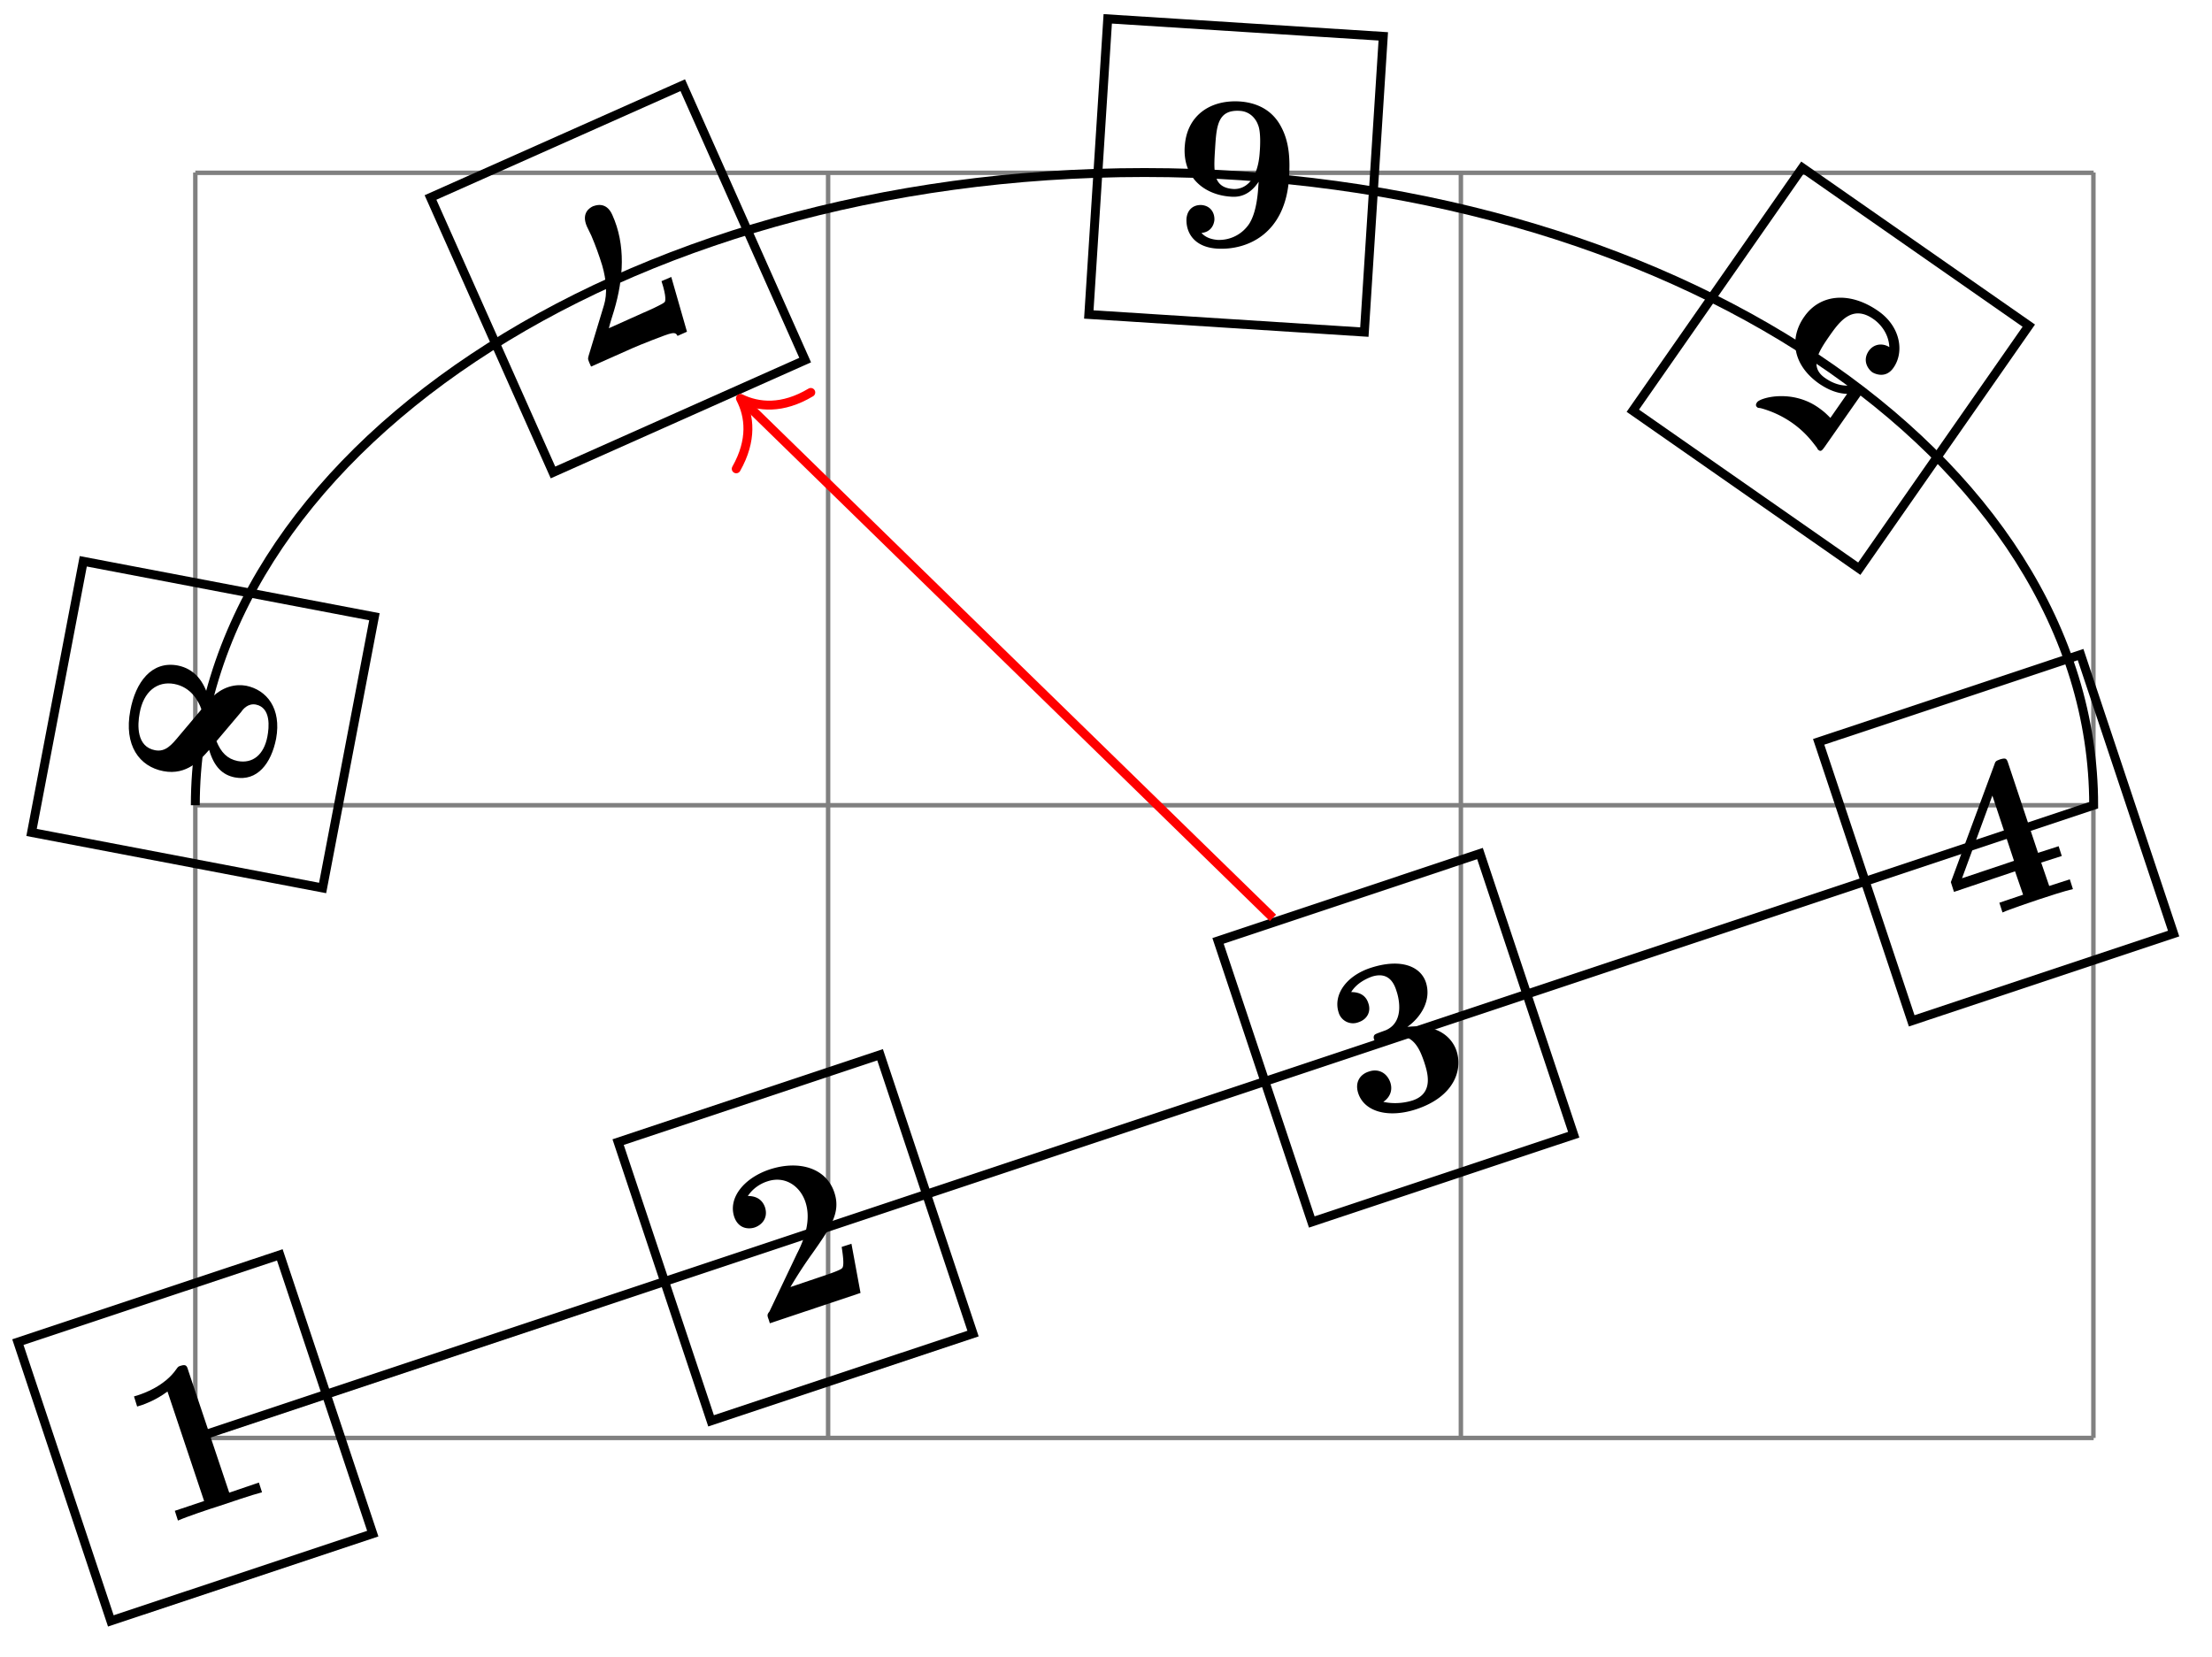 <svg xmlns="http://www.w3.org/2000/svg" xmlns:xlink="http://www.w3.org/1999/xlink" width="132.125" height="99.003" viewBox="0 0 99.094 74.252" version="1.2"><defs><symbol overflow="visible" id="c"><path style="stroke:none" d="M4.672-1.563 4.532-2l-1.329.453L1.375-7c-.063-.219-.094-.313-.344-.234-.093.03-.11.03-.187.14-.531.782-1.516 1.11-1.703 1.172l-.204.063.141.453.203-.063c.14-.047.656-.234 1.156-.61l1.641 4.907-1.312.438.14.437c.39-.172 1.406-.516 1.86-.656.468-.156 1.468-.5 1.906-.61Zm0 0"/></symbol><symbol overflow="visible" id="d"><path style="stroke:none" d="m4.188-3.734-.438.14c.031.219.14.86.016.953-.063.094-.782.329-.922.375l-1.39.47a19.98 19.98 0 0 1 1-1.532c.812-1.156 1.265-1.813.968-2.703C3.062-7.125 1.844-7.5.516-7.063c-1.157.391-1.86 1.282-1.579 2.125.204.579.704.547.922.47.313-.11.61-.423.454-.907-.172-.484-.61-.5-.766-.5.203-.313.531-.547.875-.656.797-.266 1.469.218 1.703.922.219.656.078 1.437-.375 2.312L.516-.703c-.11.14-.11.172-.032.375l.047.156 4.063-1.36Zm0 0"/></symbol><symbol overflow="visible" id="e"><path style="stroke:none" d="M4.422-3.36c-.172-.515-.734-1.234-2.203-1.078.594-.421 1.094-1.187.828-2-.25-.734-1.156-1.078-2.485-.64-1.125.375-1.671 1.234-1.421 2a.67.67 0 0 0 .875.437c.437-.14.578-.515.453-.859-.172-.547-.735-.484-.766-.5.234-.375.625-.578.922-.688.781-.25 1.016.344 1.11.657.046.125.437 1.36-.5 1.75-.391.14-.423.156-.47.187-.062.047-.062.14-.046.188.047.172.14.14.312.094l.407-.141c1.046-.344 1.359.594 1.53 1.078.141.438.47 1.406-.515 1.734-.25.079-.75.188-1.312.063.28-.188.437-.5.312-.875-.156-.438-.547-.625-.953-.484-.406.124-.64.484-.484.968.28.86 1.39 1.125 2.609.719 1.688-.563 2.078-1.75 1.797-2.61Zm0 0"/></symbol><symbol overflow="visible" id="g"><path style="stroke:none" d="m5.125-1.703-.14-.438-.923.297-.359-1.047.922-.296-.14-.438-.923.297-1.328-3.985c-.078-.25-.109-.28-.375-.203-.203.079-.203.079-.265.266L-.344-2.016l.14.438L2.532-2.5l.36 1.047-1.063.36.14.437c.345-.156 1.204-.438 1.61-.578.375-.125 1.188-.391 1.547-.47ZM2.485-2.97l-2.329.781 1.36-3.703Zm0 0"/></symbol><symbol overflow="visible" id="h"><path style="stroke:none" d="M-5.375-1.313c-.672.954-.531 2.157.672 3 .234.157.687.438 1.25.454l-.75 1.078c-.203-.203-.281-.281-.547-.469-1.188-.828-2.594-.438-2.734-.234-.047.062-.094.156.015.234.016.016.016.016.14.031a4.542 4.542 0 0 1 1.407.656c.625.438.938.891 1.11 1.11.046.078.046.094.078.11.109.093.171 0 .265-.126l1.672-2.39c.094-.157.156-.25-.015-.375-.11-.079-.141-.063-.25-.047-.579.156-1.063-.063-1.391-.297-.734-.516-.234-1.234.219-1.89.421-.595 1-1.423 1.968-.735.204.14.672.562.704 1.25-.297-.188-.688-.156-.922.172-.297.437-.032.812.156.953.125.078.61.297.953-.203.484-.688.328-1.828-.672-2.531-1.312-.922-2.64-.75-3.328.25Zm0 0"/></symbol><symbol overflow="visible" id="i"><path style="stroke:none" d="M-5.36 1.719c-.093 1.39.876 2.172 2.063 2.25.219.015.781.047 1.25-.672l-.015.187c-.063 1.125-.313 1.532-.391 1.672a1.615 1.615 0 0 1-1.438.75c-.171-.015-.5-.062-.718-.312.359-.032.546-.282.578-.578.015-.344-.188-.641-.578-.672-.391-.016-.641.234-.672.61-.032.624.343 1.28 1.375 1.343 1.36.078 3.062-.672 3.219-3.172.046-.781.03-1.578-.36-2.297C-1.469.031-2.203-.25-2.907-.297-4.265-.375-5.28.375-5.358 1.72Zm1.36.093c.063-1 .11-1.75 1.11-1.687.515.031.75.438.812.625.14.313.094 1.031.078 1.219-.078 1.25-.64 1.687-1.188 1.656-.937-.063-.874-.813-.812-1.813Zm0 0"/></symbol><symbol overflow="visible" id="j"><path style="stroke:none" d="m-2.469 8.125 1.86-.828c.203-.094 1.562-.64 1.718-.656.188-.047.25.015.297.109l.422-.188-.703-2.453-.438.188c.235.719.172.906.141.937-.078.094-.812.422-.969.485l-1.53.687c.062-.265.155-.531.234-.797.421-1.421.53-2.937-.079-4.28-.28-.641-.796-.407-.859-.391-.14.062-.547.296-.281.906l.203.422c.187.437.344.875.484 1.328.188.656.235 1.265.078 1.781l-.687 2.266c-.047.156-.031.171.11.484Zm0 0"/></symbol><symbol overflow="visible" id="k"><path style="stroke:none" d="M.844 5.5c1.062.203 1.672-.531 2.047-.953.218.75.593 1.125 1.156 1.234 1 .188 1.625-.625 1.844-1.734.25-1.36-.422-2.188-1.344-2.375-.438-.078-1.078 0-1.656.656C2.687 1.453 2.203.906 1.484.766.313.546-.406 1.516-.64 2.78-.937 4.344-.234 5.297.844 5.5Zm3.328-.453c-.469-.094-.75-.39-.953-.89l1.11-1.313c.093-.14.312-.39.655-.328.688.14.594 1.03.516 1.437-.156.813-.656 1.219-1.328 1.094ZM.469 4.563C-.36 4.405-.328 3.452-.22 2.89c.172-.954.781-1.438 1.547-1.297.75.14 1.094.765 1.219 1.14L1.53 3.938c-.312.374-.593.718-1.062.624Zm0 0"/></symbol><clipPath id="a"><path d="M3 2h95.64v69H3Zm0 0"/></clipPath><clipPath id="b"><path d="M0 50h23v23.879H0Zm0 0"/></clipPath><clipPath id="f"><path d="M75 23h23.64v29H75Zm0 0"/></clipPath></defs><path style="fill:none;stroke-width:.199;stroke-linecap:butt;stroke-linejoin:miter;stroke:gray;stroke-opacity:1;stroke-miterlimit:10" d="M-.001-.002h85.043M-.001 28.346h85.043M-.001 56.682h85.043M-.001-.002v56.696M28.347-.002v56.696M56.694-.002v56.696M85.03-.002v56.696" transform="matrix(1 0 0 -1 8.751 64.424)"/><g clip-path="url(#a)"><path style="fill:none;stroke-width:.399;stroke-linecap:butt;stroke-linejoin:miter;stroke:#000;stroke-opacity:1;stroke-miterlimit:10" d="m-.001-.002 85.043 28.348c0 15.656-19.04 28.348-42.523 28.348-23.48 0-42.52-12.692-42.52-28.348" transform="matrix(1 0 0 -1 8.751 64.424)"/></g><g clip-path="url(#b)"><path style="fill:none;stroke-width:.399;stroke-linecap:butt;stroke-linejoin:miter;stroke:#000;stroke-opacity:1;stroke-miterlimit:10" d="M3.784 8.201-7.95 4.291-3.786-8.2l11.734 3.91Zm0 0" transform="matrix(1 0 0 -1 8.751 64.424)"/></g><use xlink:href="#c" x="7.066" y="68.425" style="fill:#000;fill-opacity:1"/><path style="fill:none;stroke-width:.399;stroke-linecap:butt;stroke-linejoin:miter;stroke:#000;stroke-opacity:1;stroke-miterlimit:10" d="M30.675 17.166 18.94 13.252 23.104.764l11.735 3.91Zm0 0" transform="matrix(1 0 0 -1 8.751 64.424)"/><use xlink:href="#d" x="33.956" y="59.461" style="fill:#000;fill-opacity:1"/><path style="fill:none;stroke-width:.399;stroke-linecap:butt;stroke-linejoin:miter;stroke:#000;stroke-opacity:1;stroke-miterlimit:10" d="m57.55 26.182-11.735-3.914 4.2-12.594 11.734 3.91Zm0 0" transform="matrix(1 0 0 -1 8.751 64.424)"/><use xlink:href="#e" x="60.829" y="50.446" style="fill:#000;fill-opacity:1"/><g clip-path="url(#f)"><path style="fill:none;stroke-width:.399;stroke-linecap:butt;stroke-linejoin:miter;stroke:#000;stroke-opacity:1;stroke-miterlimit:10" d="m84.456 35.096-11.734-3.91 4.168-12.5 11.734 3.91Zm0 0" transform="matrix(1 0 0 -1 8.751 64.424)"/></g><use xlink:href="#g" x="87.739" y="41.539" style="fill:#000;fill-opacity:1"/><path style="fill:none;stroke-width:.399;stroke-linecap:butt;stroke-linejoin:miter;stroke:#000;stroke-opacity:1;stroke-miterlimit:10" d="m64.397 46.022 10.145-7.078 7.594 10.89-10.145 7.074Zm0 0" transform="matrix(1 0 0 -1 8.751 64.424)"/><use xlink:href="#h" x="86.201" y="15.505" style="fill:#000;fill-opacity:1"/><path style="fill:none;stroke-width:.399;stroke-linecap:butt;stroke-linejoin:miter;stroke:#000;stroke-opacity:1;stroke-miterlimit:10" d="m40.026 50.334 12.344-.789.848 13.25-12.344.785Zm0 0" transform="matrix(1 0 0 -1 8.751 64.424)"/><use xlink:href="#i" x="58.434" y="4.842" style="fill:#000;fill-opacity:1"/><path style="fill:none;stroke-width:.399;stroke-linecap:butt;stroke-linejoin:miter;stroke:#000;stroke-opacity:1;stroke-miterlimit:10" d="m16.022 43.256 11.297 5.035-5.484 12.317-11.3-5.032Zm0 0" transform="matrix(1 0 0 -1 8.751 64.424)"/><use xlink:href="#j" x="28.947" y="8.3" style="fill:#000;fill-opacity:1"/><path style="fill:none;stroke-width:.399;stroke-linecap:butt;stroke-linejoin:miter;stroke:#000;stroke-opacity:1;stroke-miterlimit:10" d="m5.702 24.639 2.32 12.152-13.043 2.485-2.316-12.149Zm0 0" transform="matrix(1 0 0 -1 8.751 64.424)"/><use xlink:href="#k" x="6.478" y="29.051" style="fill:#000;fill-opacity:1"/><path style="fill:none;stroke-width:.399;stroke-linecap:butt;stroke-linejoin:miter;stroke:red;stroke-opacity:1;stroke-miterlimit:10" d="m48.276 23.299-23.715 23.14" transform="matrix(1 0 0 -1 8.751 64.424)"/><path style="fill:none;stroke-width:.399;stroke-linecap:round;stroke-linejoin:round;stroke:red;stroke-opacity:1;stroke-miterlimit:10" d="M-2.07 2.391C-1.693.958-.85.279 0 .001c-.852-.28-1.691-.957-2.071-2.392" transform="scale(-1 1) rotate(-44.291 5.342 49.675)"/></svg>